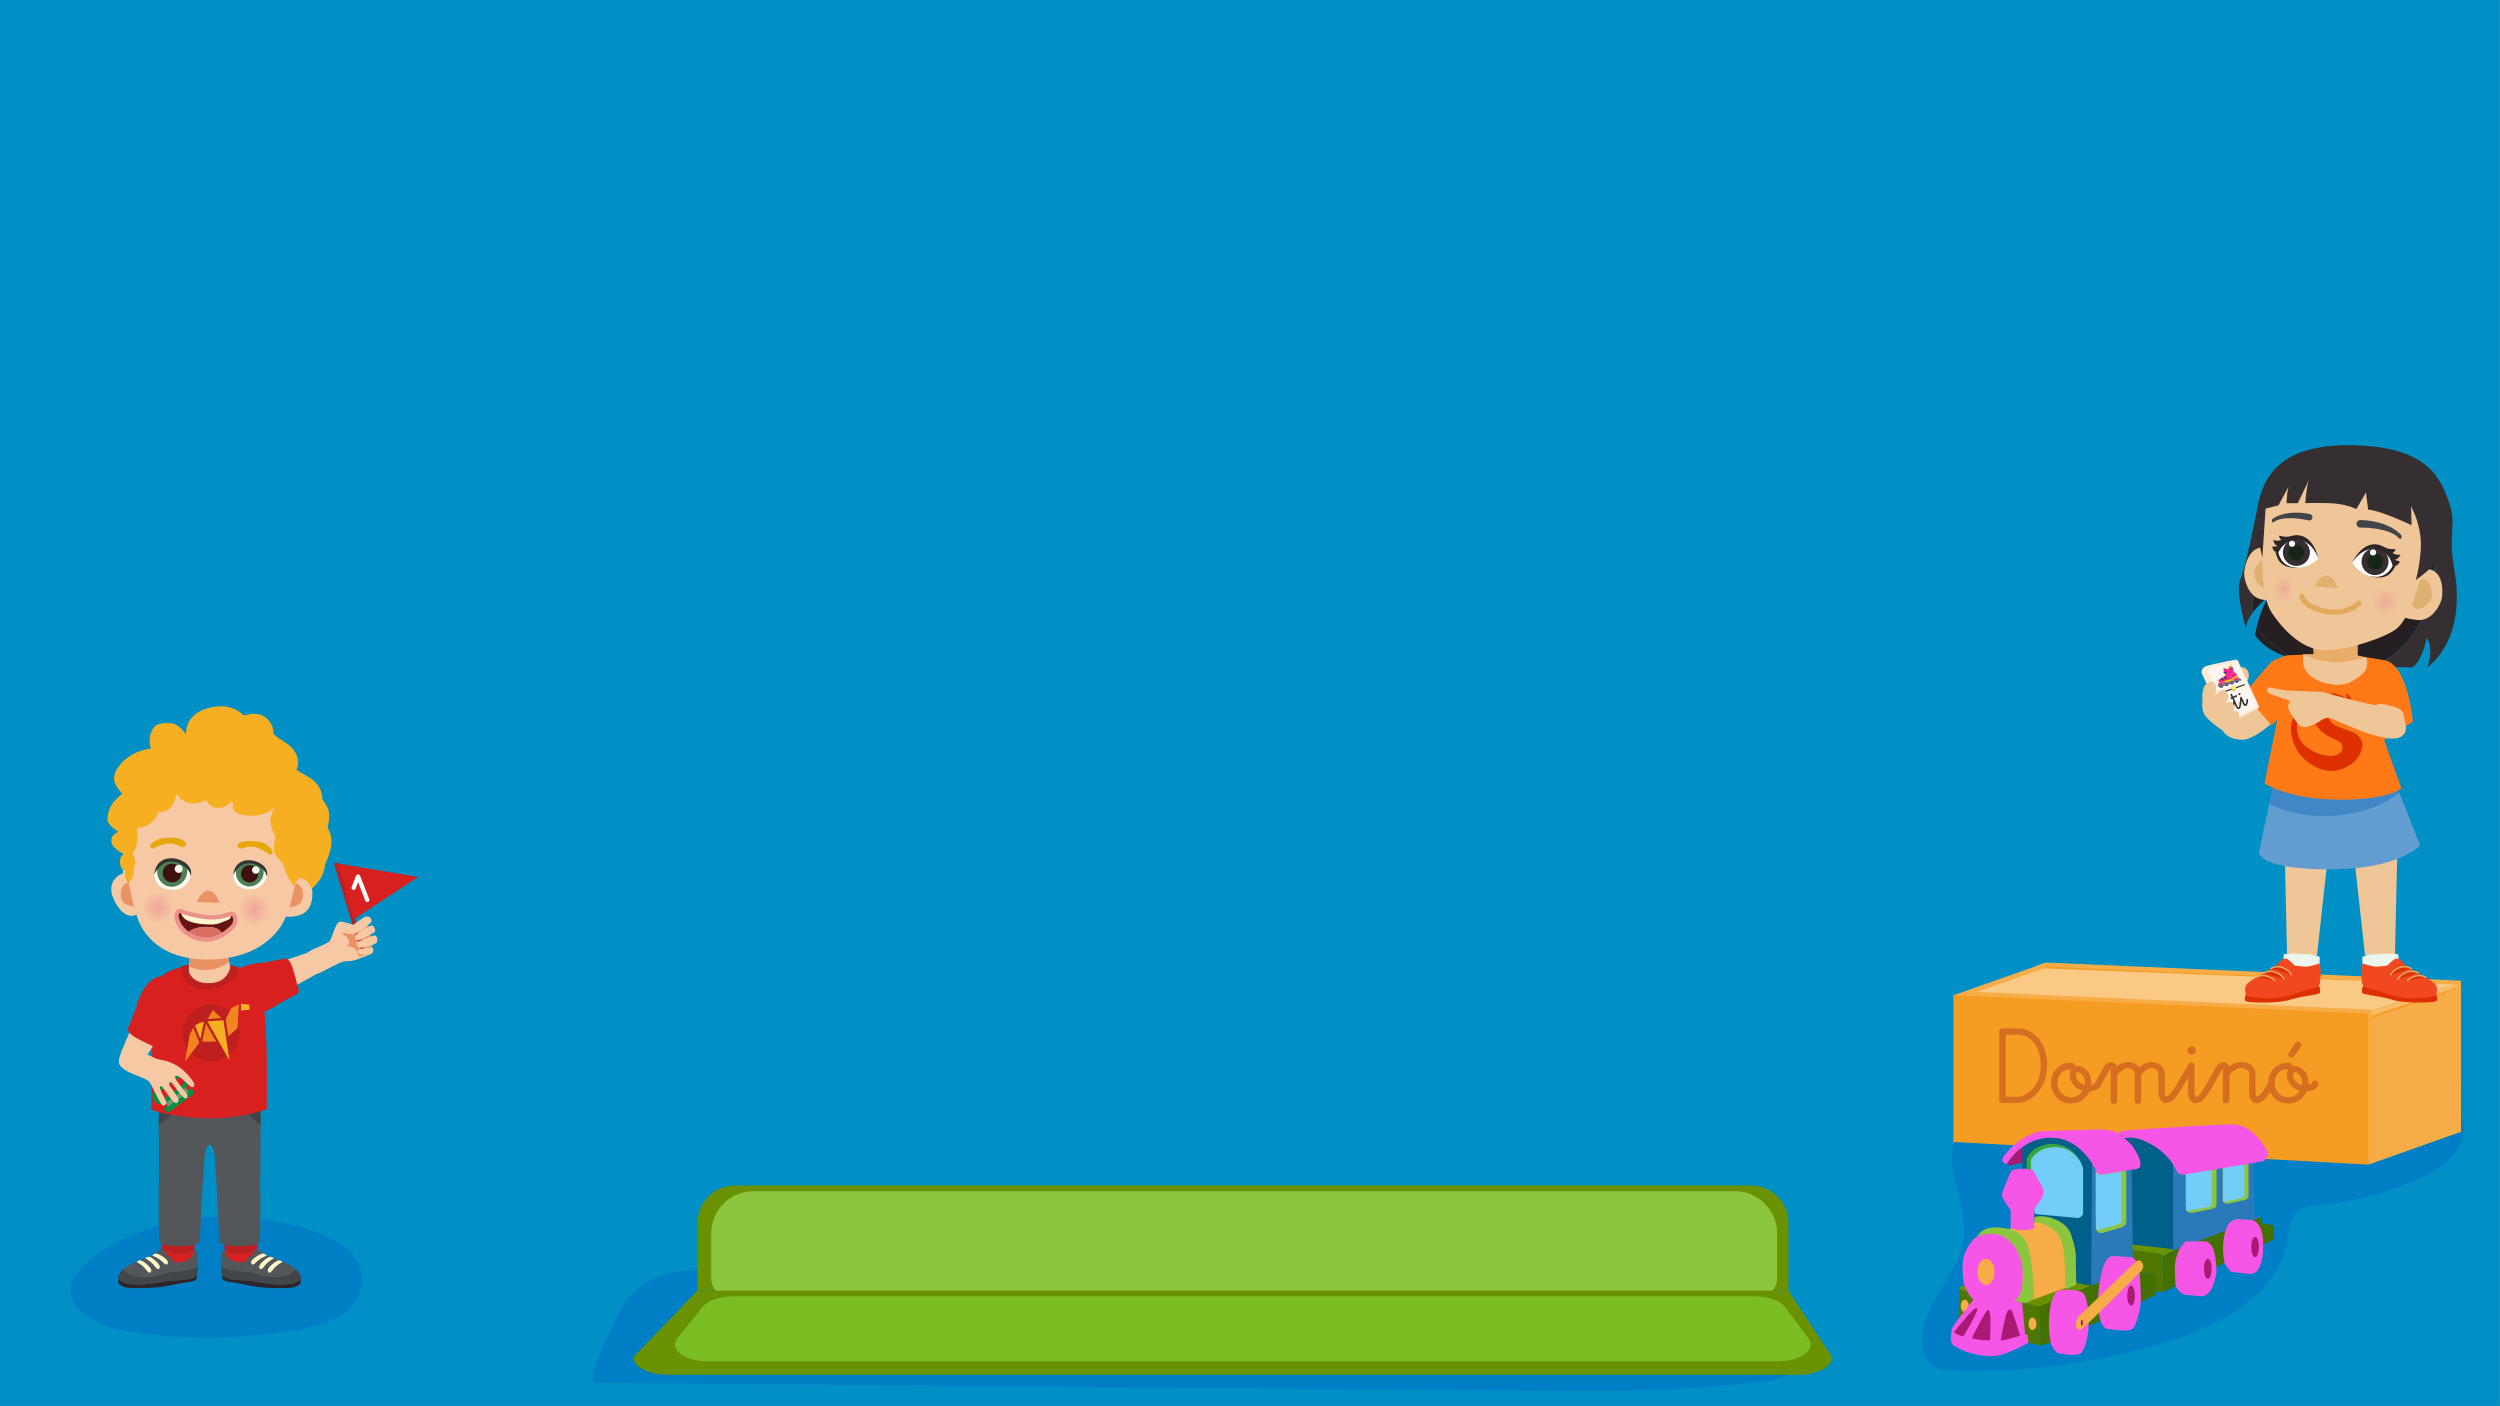 <svg id="Fondo" xmlns="http://www.w3.org/2000/svg" xmlns:xlink="http://www.w3.org/1999/xlink" viewBox="0 0 1920 1080"><rect x="0" y="0" width="1920" height="1080" fill="#808080" stroke="none"/><defs><radialGradient id="Degradado_sin_nombre_14" cx="8458.83" cy="462.27" r="14.44" gradientTransform="matrix(-1, 0, 0, 1, 10291.23, 0)" gradientUnits="userSpaceOnUse"><stop offset="0" stop-color="#eeac96"/><stop offset="0.71" stop-color="#efc698"/></radialGradient><radialGradient id="Degradado_sin_nombre_14-2" cx="-2774.2" cy="1038.92" r="14.44" gradientTransform="matrix(0.79, 0.09, -0.11, 0.99, 4059.92, -326.76)" xlink:href="#Degradado_sin_nombre_14"/><radialGradient id="Degradado_sin_nombre_18" cx="-2106.62" cy="698.74" r="12.31" gradientTransform="matrix(-1, 0, 0, 1, -1911.01, 0)" gradientUnits="userSpaceOnUse"><stop offset="0" stop-color="#ee8a94"/><stop offset="1" stop-color="#f6c8a4"/></radialGradient><radialGradient id="Degradado_sin_nombre_18-2" cx="-2032.41" cy="696.85" r="12.31" xlink:href="#Degradado_sin_nombre_18"/></defs><rect x="-0.26" y="-0.47" width="1920.06" height="1080.26" style="fill:#0090c6"/><path d="M262.5,956.2c8.47,5.72,15.22,14.8,15.8,25,.66,11.67-6.9,22.62-16.68,29s-21.5,9-33,11A402.45,402.45,0,0,1,101.48,1023c-10.41-1.52-21-3.55-30-9C18.13,981.83,101.8,945.15,129,938.82,166.17,930.14,230.72,934.72,262.5,956.2Z" style="fill:#007fc6"/><path d="M1102,977.29c80,.57,161,1.48,238.32,21.91,13,3.42,26.41,7.79,35.43,17.69s11.45,27,1.7,36.19c-6,5.6-14.63,6.93-22.74,7.89-45.58,5.42-91.56,7.39-137.46,7.39l-760-6.35c-9.74-.08,20-59.3,23.9-63.63,14.69-16.24,27.65-21.4,48.49-22.6,61.56-3.56,124.5,0,186.19.09Q908.92,976,1102,977.29Z" style="fill:#007fc6"/><path d="M1853.25,836.35c15.83,3.36,34.36,9.53,38.48,25.19,4.75,18.07-13.4,33.64-30.21,41.8a229.8,229.8,0,0,1-80.08,22.12c-5.57.49-11.51.9-16,4.28-6.94,5.28-7.42,15.26-9,23.83-7.74,40.92-51,64.16-90.76,76.52a507.53,507.53,0,0,1-164.13,22.62c-6.38-.17-13.24-.64-18.21-4.64-4.77-3.84-6.8-10.23-7.14-16.35-1.68-29.59,28.66-52.25,32-81.69,2.81-24.56-13.78-49.16-7.6-73.09,7.87-30.47,45.55-40.17,76.73-44.41C1670.93,819.81,1760.27,805.36,1853.25,836.35Z" style="fill:#007fc6"/><path d="M564.51,910.42h780.14a28.89,28.89,0,0,1,28.89,28.89v51.86a0,0,0,0,1,0,0H535.62a0,0,0,0,1,0,0V939.31A28.89,28.89,0,0,1,564.51,910.42Z" style="fill:#699100"/><path d="M578.8,914.83h753.46a32.57,32.57,0,0,1,32.57,32.57v34.54a13.64,13.64,0,0,1-13.64,13.64H559.86a13.64,13.64,0,0,1-13.64-13.64V947.4A32.57,32.57,0,0,1,578.8,914.83Z" style="fill:#8cc63f"/><path d="M1373.55,991.17H535.62l-49.3,51.17c0,7.46,11.88,13.51,26.53,13.51h867.74c14.65,0,26.53-6,26.53-13.51Z" style="fill:#699100"/><path d="M1347.14,995.58H563.35c-10.36,0-19.7,3.18-23.65,8.06l-19.35,23.9c-6.57,8.12,4.18,17.4,21.4,17.91.51,0,1,0,1.56,0h822a50.88,50.88,0,0,0,7.55-.55c14-2.11,21.15-10,16-17L1371.08,1004C1367.32,998.93,1357.79,995.58,1347.14,995.58Z" style="fill:#7abe21"/><polygon points="1889.99 869.22 1563.03 851.8 1563.18 741.99 1571.44 739.25 1889.99 753.16 1889.99 869.22" style="fill:#f7ad47"/><polygon points="1889.99 869.22 1563.57 854.74 1563.57 741.99 1887.05 756.1 1889.99 869.22" style="fill:#f59c22"/><polygon points="1569.7 852 1500.46 877.02 1500.46 764.28 1571.44 739.25 1569.7 852" style="fill:#f7ad47"/><polygon points="1889.99 869.22 1818.92 894.44 1818.92 782.78 1888.16 758.89 1889.99 869.22" style="fill:#f7ad47"/><polygon points="1570.09 743.7 1514.75 762.94 1807.68 780.03 1884.95 756.02 1570.09 743.7" style="fill:#fac986"/><polygon points="1884.95 756.02 1807.68 780.03 1819.75 780.74 1888.2 757.86 1887.05 756.1 1884.95 756.02" style="fill:#f8bb67"/><polygon points="1821.87 891.5 1503.41 874.08 1500.46 764.28 1511.82 761.54 1821.87 775.44 1821.87 891.5" style="fill:#f7ad47"/><polygon points="1818.92 894.44 1500.46 877.02 1500.46 764.28 1818.92 778.38 1818.92 894.44" style="fill:#f59c22"/><path d="M1538,847.13c-1.73,0-2.59-.81-2.59-2.43V792.23a2.34,2.34,0,0,1,.7-1.79,2.69,2.69,0,0,1,1.89-.65h11.54a19.47,19.47,0,0,1,6,.91,20.1,20.1,0,0,1,6.06,3.17,24.65,24.65,0,0,1,5.37,5.46,26.42,26.42,0,0,1,3.78,8.16,38.13,38.13,0,0,1,1.4,10.88,34.29,34.29,0,0,1-1.51,10.32,27.71,27.71,0,0,1-3.91,8.13,28.41,28.41,0,0,1-5.4,5.68,22.57,22.57,0,0,1-6,3.51,16.17,16.17,0,0,1-5.68,1.12Zm2.43-4.83h9.22a12,12,0,0,0,4.24-.87,17.24,17.24,0,0,0,4.68-2.8,23.47,23.47,0,0,0,4.33-4.64,23.15,23.15,0,0,0,3.17-6.79,30.11,30.11,0,0,0,1.24-8.83q-.11-10.7-5-17.16a15.25,15.25,0,0,0-12.77-6.48h-9.11Z" style="fill:#d66e22"/><path d="M1590.06,847.43a13.7,13.7,0,0,1-10.6-4.71,16.72,16.72,0,0,1-4.26-11.67,14.53,14.53,0,0,1,2-7.44,14.92,14.92,0,0,1,5.29-5.41,13.57,13.57,0,0,1,7.06-2,19.6,19.6,0,0,1,2,.15,2.47,2.47,0,0,1,1.66.9,2.71,2.71,0,0,1,.59,1.68,7.42,7.42,0,0,1,1.84-.22A8.71,8.71,0,0,1,1600,820a12.18,12.18,0,0,1,3.89,3.65c1.5,2,2.25,4.78,2.25,8.3a9.94,9.94,0,0,1-.07,1.44,4.7,4.7,0,0,0,3.17-2.1,2.25,2.25,0,0,1,2.14-1.3,2.18,2.18,0,0,1,1.18.3,2.2,2.2,0,0,1,1.29,2.1,2.37,2.37,0,0,1-.29,1.22,7.66,7.66,0,0,1-3.69,3.43,16.69,16.69,0,0,1-5.16,1.18q-4.54,9.21-13.72,9.22Zm.37-4.83a9.41,9.41,0,0,0,8.92-5.06,13.24,13.24,0,0,1-4.28-1.93,11.57,11.57,0,0,1-2.89-2.73,14.35,14.35,0,0,1-1.66-3,13.48,13.48,0,0,1-.83-2.68,7.88,7.88,0,0,1-.15-1.73,8.23,8.23,0,0,1,1-4,11.62,11.62,0,0,0-1.51-.15,7.34,7.34,0,0,0-3.91,1.07,9.38,9.38,0,0,0-3.63,3.73,10.52,10.52,0,0,0-1.34,5.2,11.47,11.47,0,0,0,3,8A9.43,9.43,0,0,0,1590.43,842.6Zm10.8-9.44.07-1.22q0-3.69-1.36-5.49-2-3-4.35-3c-.86,0-1.29.72-1.29,2.17l.07,1a7.9,7.9,0,0,0,2.31,4.22A9,9,0,0,0,1601.23,833.16Z" style="fill:#d66e22"/><path d="M1623.5,847.79a2.34,2.34,0,0,1-1.73-.68,2.26,2.26,0,0,1-.7-1.71V820.84c0-.1,0-.15-.08-.15s-.29.22-.59.67l-6.89,12.24a2.23,2.23,0,0,1-1.48,1.14,2.62,2.62,0,0,1-3.08-1.62,2.25,2.25,0,0,1,.28-1.84q.3-.48,3-5.41T1616,819a5.74,5.74,0,0,1,5.12-3.17,5.12,5.12,0,0,1,2.78.8,4.39,4.39,0,0,1,1.83,2.23,14.57,14.57,0,0,1,8.85-3.18,10.7,10.7,0,0,1,4.74,1.06,8.53,8.53,0,0,1,3.48,3.07,14.06,14.06,0,0,1,9.59-4.05,10.55,10.55,0,0,1,7.23,2.64,8.1,8.1,0,0,1,3,6.28v13.65c0,2.48.44,3.72,1.33,3.72.64,0,1.73-.86,3.28-2.58.3-.35.59-.73.89-1.14s.66-1,1.1-1.66.77-1.2,1-1.53l1.24-2q.91-1.53,1.14-1.86a2.25,2.25,0,0,1,1.58-1.24,2.09,2.09,0,0,1,1.74.24,2.25,2.25,0,0,1,1.27,1.57,2,2,0,0,1-.28,1.75,85.76,85.76,0,0,1-6.27,9.44,13.59,13.59,0,0,1-3.59,3.06,7.51,7.51,0,0,1-3.74,1.1,4.54,4.54,0,0,1-3.56-1.6,8.47,8.47,0,0,1-1.86-4.44,17.09,17.09,0,0,1-.19-2.8V824.71a4.06,4.06,0,0,0-1.36-3,4.76,4.76,0,0,0-3.47-1.33q-4,0-8.44,5.12V845.4a2.22,2.22,0,0,1-.78,1.68,2.59,2.59,0,0,1-1.8.71,2.33,2.33,0,0,1-2.4-2.39V824.71a4.15,4.15,0,0,0-1.38-3,4.84,4.84,0,0,0-3.52-1.35q-4.1,0-8.49,5.2V845.4a2.22,2.22,0,0,1-.73,1.71A2.56,2.56,0,0,1,1623.5,847.79Z" style="fill:#d66e22"/><path d="M1686.07,847.35a4.65,4.65,0,0,1-4.11-2.49,12.45,12.45,0,0,1-1.53-6.58V827.4l-3.57,6.2a2.39,2.39,0,0,1-3.32.92,2.2,2.2,0,0,1-1.37-2,2.36,2.36,0,0,1,.41-1.21l8.22-14.2a2.21,2.21,0,0,1,2.1-1.14,2.41,2.41,0,0,1,1.77.73,2.45,2.45,0,0,1,.74,1.77v19.92a8.19,8.19,0,0,0,.46,3.13c.31.71.73,1,1.27.74a9.93,9.93,0,0,0,2.88-2.73c.29-.35.59-.73.88-1.14s.67-1,1.11-1.66l1-1.53c.21-.34.62-1,1.23-2s1-1.64,1.15-1.86a2.21,2.21,0,0,1,2.1-1.3,2.24,2.24,0,0,1,1.21.3,2.21,2.21,0,0,1,1.3,2.1,2.27,2.27,0,0,1-.3,1.22,85.76,85.76,0,0,1-6.27,9.44,15.45,15.45,0,0,1-3.69,3.17A7.14,7.14,0,0,1,1686.07,847.35Zm-.64-38.36a3,3,0,0,1-4.46,0,3.18,3.18,0,0,1-.94-2.27,3,3,0,0,1,.9-2.2,3.31,3.31,0,0,1,4.54,0,3,3,0,0,1,.9,2.2A3.18,3.18,0,0,1,1685.43,809Z" style="fill:#d66e22"/><path d="M1709.64,847.43a2.39,2.39,0,0,1-2.44-2.44V820.84c0-.1,0-.15-.07-.15s-.3.22-.59.67l-6.9,12.24a2.3,2.3,0,0,1-3.31.92,2.38,2.38,0,0,1-1.24-1.4,2.25,2.25,0,0,1,.28-1.84q.29-.48,3-5.41t3.82-6.84a5.74,5.74,0,0,1,5.13-3.17,5.05,5.05,0,0,1,2.85.85,4.34,4.34,0,0,1,1.76,2.32,15.86,15.86,0,0,1,9.66-3.32,11.83,11.83,0,0,1,7.57,2.44,7.9,7.9,0,0,1,3.08,6.56v13.65c0,2.48.46,3.72,1.37,3.72q.92,0,3.24-2.58c.3-.35.59-.73.89-1.14s.66-1,1.1-1.66.77-1.2,1-1.53l1.24-2q.92-1.53,1.14-1.86a2.27,2.27,0,0,1,1.6-1.24,2.1,2.1,0,0,1,1.75.24,2.26,2.26,0,0,1,1.24,1.57,2,2,0,0,1-.28,1.75,85.76,85.76,0,0,1-6.27,9.44,13.67,13.67,0,0,1-3.57,3.06,7.42,7.42,0,0,1-3.73,1.1,4.6,4.6,0,0,1-3.57-1.6,8.4,8.4,0,0,1-1.88-4.44,19.1,19.1,0,0,1-.15-2.8V824.71a3.87,3.87,0,0,0-1.72-3,6.44,6.44,0,0,0-4.18-1.39q-4.83,0-9.22,5.2V845a2.32,2.32,0,0,1-.74,1.74A2.54,2.54,0,0,1,1709.64,847.43Z" style="fill:#d66e22"/><path d="M1756.87,847.43a13.7,13.7,0,0,1-10.6-4.71,16.72,16.72,0,0,1-4.26-11.67,14.53,14.53,0,0,1,2-7.44,14.92,14.92,0,0,1,5.29-5.41,13.59,13.59,0,0,1,7.06-2,19.41,19.41,0,0,1,2,.15,2.43,2.43,0,0,1,1.66.9,2.71,2.71,0,0,1,.59,1.68,7.5,7.5,0,0,1,1.85-.22,8.74,8.74,0,0,1,4.33,1.25,12.29,12.29,0,0,1,3.89,3.65c1.5,2,2.25,4.78,2.25,8.3a9.59,9.59,0,0,1-.08,1.44,4.68,4.68,0,0,0,3.17-2.1,2.26,2.26,0,0,1,2.14-1.3,2.18,2.18,0,0,1,1.18.3,2.2,2.2,0,0,1,1.29,2.1,2.27,2.27,0,0,1-.29,1.22,7.62,7.62,0,0,1-3.69,3.43,16.56,16.56,0,0,1-5.16,1.18q-4.53,9.21-13.72,9.22Zm.37-4.83a9.4,9.4,0,0,0,8.92-5.06,13.09,13.09,0,0,1-4.27-1.93,11.63,11.63,0,0,1-2.9-2.73,14.35,14.35,0,0,1-1.66-3,13.48,13.48,0,0,1-.83-2.68,8.55,8.55,0,0,1-.15-1.73,8.22,8.22,0,0,1,1-4,12,12,0,0,0-1.51-.15,7.29,7.29,0,0,0-3.91,1.07,9.34,9.34,0,0,0-3.64,3.73,10.63,10.63,0,0,0-1.34,5.2,11.52,11.52,0,0,0,3,8A9.46,9.46,0,0,0,1757.24,842.6Zm2.8-30.35a2.6,2.6,0,0,1-1.79-.72,2.26,2.26,0,0,1-.79-1.71,2.19,2.19,0,0,1,.55-1.44l4.83-7.16a2.37,2.37,0,0,1,2-1.14,2.68,2.68,0,0,1,1.79.7,2.21,2.21,0,0,1,.79,1.7,2.28,2.28,0,0,1-.55,1.44l-4.83,7.19A2.37,2.37,0,0,1,1760,812.25Zm8,20.91.08-1.22a9.06,9.06,0,0,0-1.37-5.49q-2-3-4.35-3c-.86,0-1.29.72-1.29,2.17l.07,1a8,8,0,0,0,2.31,4.22A9,9,0,0,0,1768,833.16Z" style="fill:#d66e22"/><path d="M1709.71,520.81s6.75-8.31,12.42-8.31,7.32,10,.47,13.5-10,1.46-10,1.46Z" style="fill:#efc698"/><path d="M1705.76,557.38s11.85,8.53,13.93,8.94,3.32,3.53,8.31-.62,6.53-20.27-5.61-23.49S1705.76,557.38,1705.76,557.38Z" style="fill:#efc698"/><path d="M1749.81,525.68l-10,1.44-7.36,5.47-17.23,17.9L1725,567.8s11-2.31,27.12-19.62S1749.81,525.68,1749.81,525.68Z" style="fill:#efc698"/><polygon points="1816.33 733.68 1808.15 659.48 1841.17 651.91 1839.35 732.77 1816.33 733.68" style="fill:#efc698"/><path d="M1818.39,753.55l-4.28,5a19.73,19.73,0,0,0,0,4c.25,1.26,14.36,2.52,23.18,5.3s31,2.52,33.78,1-3-10.59-3-10.59Z" style="fill:#dd2f00"/><path d="M1814.52,743.67l-.31-8.17s-.3-2.12,10.6-2.73a122.79,122.79,0,0,1,17,0l1.21,12.12S1829.05,748.82,1814.52,743.67Z" style="fill:#ecf6ed"/><path d="M1814.83,740s7.32,2.62,11,2.36,7.59-.79,7.59-.79,3.92-3.92,5.75-5,4.14-.25,6.53,3,19.8,11.75,23.94,15.67.69,9.58.69,9.58-14.4,3.69-27,1.08-13.49-4.35-20.24-5.87-8.27-2-8.92-5S1812.92,741.73,1814.83,740Z" style="fill:#f1481f"/><path d="M1851.66,743.72a10.6,10.6,0,0,0-9.07-.5c-5,2-6.56,5.29-6.56,5.29" style="fill:#dd2f00;stroke:#e2ab62;stroke-linecap:round;stroke-linejoin:round;stroke-width:1.141px"/><path d="M1857.2,747.25a10.6,10.6,0,0,0-9.07-.5c-5,2-6.55,5.29-6.55,5.29" style="fill:#dd2f00;stroke:#e2ab62;stroke-linecap:round;stroke-linejoin:round;stroke-width:1.141px"/><path d="M1863,750.53a10.62,10.62,0,0,0-9.07-.51c-5,2-4.79,3-4.79,3" style="fill:#dd2f00;stroke:#e2ab62;stroke-linecap:round;stroke-linejoin:round;stroke-width:1.141px"/><polygon points="1779.46 733.68 1787.64 659.48 1754.62 651.91 1756.44 732.77 1779.46 733.68" style="fill:#efc698"/><path d="M1777.4,753.55l4.29,5a20.52,20.52,0,0,1,0,4c-.26,1.26-14.37,2.52-23.19,5.3s-31,2.52-33.78,1,3-10.59,3-10.59Z" style="fill:#dd2f00"/><path d="M1826.36,618.46a84,84,0,0,0,16.35-9.66l-5.32-13.48L1751.19,577l-8.46,40.23C1767.79,630.1,1801.35,629.07,1826.36,618.46Z" style="fill:#4287c5"/><path d="M1826.36,618.46c-25,10.61-58.57,11.64-83.63-1.24l-7.89,37.55s0,12.88,54,12.88,69.85-18.33,69.85-18.33l-16-40.52A84,84,0,0,1,1826.36,618.46Z" style="fill:#639ccf"/><path d="M1853.73,486.16c13.69-19.38,21.67-46.76,11.41-63.86-12.55-22.81-50.18-18.25-73-9.13-2.34.78-3.6,2.77-4.35,5.3a68.64,68.64,0,0,1,15.75-1.88,68.64,68.64,0,0,0-15.75,1.88c-1.46,4.9-1,11.86-2.5,16.37,1.5-4.51,1-11.47,2.5-16.37-20.79,4.92-38.94,18.83-52.68,33.48-4.34,4.34-6,11.39-5.09,18.56a79.7,79.7,0,0,1,12.73-12.92c-4.9,7.36-7.91,17.18-9.49,23.6a28.79,28.79,0,0,0,4.13,6.11,93.85,93.85,0,0,0,24.51,18.84c11.62,2.86,39,4.55,60.64,5.47C1834.29,507.08,1845.08,498.81,1853.73,486.16Z" style="fill:#261f21"/><path d="M1885,437.78c-3-16.85-2-21.31-1.49-36.17s-12.38-30.22-12.38-30.22-6.94-10.4-53-18.83-79.27,12.88-83.46,33.07-10.18,50.16-14.14,59.58,4.46,37.65,4.46,37.65c-.18-3.94,2.11-8.34,5.1-12.35-.88-7.17.75-14.22,5.09-18.56,13.74-14.65,31.89-28.56,52.68-33.48.75-2.53,2-4.52,4.35-5.3,22.81-9.12,60.44-13.68,73,9.13,10.26,17.1,2.28,44.48-11.41,63.86-8.65,12.65-19.44,20.92-31.18,25.45,16.56.71,29.7,1,29.7,1,7.93-4,11.4-22.78,11.4-22.78,5.94,9.41.49,22.78.49,22.78C1890.89,490.79,1887.92,454.62,1885,437.78Z" style="fill:#362f31"/><path d="M1737.4,487.3a28.79,28.79,0,0,1-4.13-6.11c-1,4-1.41,6.62-1.41,6.62,4,5.45,10.41,12.39,28.24,17.84.55.17,1.16.33,1.81.49A93.85,93.85,0,0,1,1737.4,487.3Z" style="fill:#261f21"/><path d="M1800.7,502.08s24,3.78,30.39,4.93c18.38,3.31,22,47.21,22,47.21L1831,568.29l13.28,37.12s-9.1,8.77-47.52,8.77-57.63-12.47-57.63-12.47l9.78-48.87-4.38,4.38-20.9-24.6s18.2-21.91,20.9-24.26,11.79-5.06,11.79-5.06l31.34-1.35Z" style="fill:#ff7917"/><path d="M1810.27,553l-5.49-.82c-2.27-.34-4.55-.66-6.81-1.08a1.63,1.63,0,0,1-1-1c-.33-1.12-.4-2.31-.71-3.44-.1-.36-.68-.89-1-.84a16.19,16.19,0,0,0-4.42,1.18,4.08,4.08,0,0,0-1.58,6.14,11.9,11.9,0,0,0,4.1,3.92c3.12,1.57,6.51,2.6,9.78,3.88a38.79,38.79,0,0,1,5.32,2.18c5.22,3,7.06,8,5,13.6-2.16,6-6.55,10-12.17,12.68a24.14,24.14,0,0,1-21.52.25c-11.36-5.32-18.33-14.16-20.08-26.71-.93-6.62.75-12.51,6.21-17.18l-3.27-2.34c4.67-3.61,12-5.42,18-3.24-4.53,3.13-8.6,6.49-10.06,12.13l-2.92-4.63c-.4.61-.71,1-1,1.5-4.88,8.74-2.94,18.62,5,24.71a32.08,32.08,0,0,0,17.13,6.59,11.79,11.79,0,0,0,6.72-1.18c2.13-1.14,3.56-2.8,3.47-5.36-.08-2.41-1.51-4-3.56-5-2.22-1.14-4.52-2.11-6.69-3.31a27.66,27.66,0,0,1-8.8-7.18c-4.09-5.33-3.45-11.42,1.67-15.78,3.34-2.84,7.37-4.29,13.27-4.75-1-2.44-2.9-3.19-8.51-3.3,3.06-3.25,10-2.4,15.93,2.1l-.22-4.73c2.47,2.46,4.36,5,4.94,8.28a2.65,2.65,0,0,0,1.59,2.26c2.31,1,4.59,2.12,6.94,3,.89.35,1.14.69.9,1.62C1816,549.25,1811.85,553.21,1810.27,553ZM1799,541.07a3.6,3.6,0,0,0,1.7,3.83,4,4,0,0,0,4.64-.4A11.74,11.74,0,0,0,1799,541.07Z" style="fill:#dd2f00"/><path d="M1769.48,502.5h-.73V508c0,5.52,4.1,13.54,18.53,16.93s20.85-2.5,26.73-7.13,3.57-12.65,3.57-12.65l-1.82-.48C1800.42,509.72,1783.52,509.53,1769.48,502.5Z" style="fill:#efc698"/><path d="M1811,484.21l-34.77,3.5.54,14.79h-7.29c14,7,30.94,7.22,46.28,2.2l-5.08-1.35Z" style="fill:#e8ad6b"/><path d="M1860.77,437.58a9.93,9.93,0,0,1,10.55,2.68c5,5,4.75,15.29,4,19.25s-7.12,17.93-19,16.61-13.45-3.69-14-5.8S1849.16,440.44,1860.77,437.58Z" style="fill:#efc698"/><path d="M1855.24,447.91s3.43-4,6.86-2.9,6.85,7.91,5.53,13.44-8.7,10.29-12.13,9-5-5.8-5-7.65S1855.24,447.91,1855.24,447.91Z" style="fill:#dfb171"/><path d="M1742.94,422.12a9.94,9.94,0,0,0-10.89,0c-6.08,3.63-8.33,13.67-8.52,17.7s2.53,19.12,14.36,20.73,13.94-.3,15-2.22S1753.5,427.71,1742.94,422.12Z" style="fill:#efc698"/><path d="M1745.78,433.48s-2.36-4.67-5.94-4.48-8.57,6-8.64,11.69,5.93,12.09,9.58,11.65,6.27-4.41,6.72-6.2S1745.78,433.48,1745.78,433.48Z" style="fill:#dfb171"/><path d="M1747.39,371.62s-12,14.84-12,19.79,1.65,21,2.06,36.69.82,32.16,7,42,21.85,28.86,40.4,29.27S1834,488.7,1841,482.52s14-21.85,19.79-44.94,14.84-47.82-10.31-62.67S1765.12,350.59,1747.39,371.62Z" style="fill:#efc698"/><path d="M1846,462.88c-.88,8.34-7.63,14.76-15,14.55s-12.87-7.08-12.18-15.38,7.44-15.16,15.08-14.93S1846.9,454.48,1846,462.88Z" style="fill:url(#Degradado_sin_nombre_14)"/><path d="M1739.59,450.41c-.18,8.37,4.49,15.38,10.39,15.85s11-5.86,11.28-14.17c.36-8.47-4.29-15.76-10.38-16.24S1739.77,442,1739.59,450.41Z" style="fill:url(#Degradado_sin_nombre_14-2)"/><path d="M1843.37,566.1c7.71-3.86,3.08-12.47,2.56-17.17s-6.57-6.55-17.67-8.4c-1.68-.28-2.42,1.36-4.94.87-14.16-2.73-40-10.07-40-10.07s-23.83-.73-26.65-1-13-2.17-14.25-2.49-1.52,2.76-.47,4,11,4.43,14.31,5.43,2.54,1.74,1.07,4.39c-1.56,2.81,7.78,15,8.91,15.69a7.78,7.78,0,0,0,6,.71c2.81-.77,7.93-3,9.3-4.07a11.7,11.7,0,0,1,7.16-2.77C1791.14,551.13,1831.17,572.2,1843.37,566.1Z" style="fill:#efc698"/><path d="M1781.28,743.67l.3-8.17s.3-2.12-10.6-2.73a122.85,122.85,0,0,0-17,0l-1.21,12.12S1766.74,748.82,1781.28,743.67Z" style="fill:#ecf6ed"/><path d="M1781,740s-7.32,2.62-11,2.36-7.59-.79-7.59-.79-3.92-3.92-5.75-5-4.14-.25-6.53,3-19.8,11.75-23.94,15.67-.69,9.58-.69,9.58,14.4,3.69,27,1.08,13.49-4.35,20.24-5.87,8.27-2,8.92-5S1782.87,741.73,1781,740Z" style="fill:#f1481f"/><path d="M1744.13,743.72a10.6,10.6,0,0,1,9.07-.5c5,2,6.56,5.29,6.56,5.29" style="fill:#dd2f00;stroke:#e2ab62;stroke-linecap:round;stroke-linejoin:round;stroke-width:1.141px"/><path d="M1738.59,747.25a10.6,10.6,0,0,1,9.07-.5c5,2,6.55,5.29,6.55,5.29" style="fill:#dd2f00;stroke:#e2ab62;stroke-linecap:round;stroke-linejoin:round;stroke-width:1.141px"/><path d="M1732.79,750.53a10.62,10.62,0,0,1,9.07-.51c5,2,4.79,3,4.79,3" style="fill:#dd2f00;stroke:#e2ab62;stroke-linecap:round;stroke-linejoin:round;stroke-width:1.141px"/><path d="M1733.8,544.3l-22.58,11.29a2.09,2.09,0,0,1-2.91-.62L1691,517.13c-.43-.94-.31-4.36,3.54-5.64s21.93-4.83,21.93-4.83a2.2,2.2,0,0,1,2.42,1l15.83,34.38A1.75,1.75,0,0,1,1733.8,544.3Z" style="fill:#ffead6"/><path d="M1731.43,543.7l-15.8,7.07a3.38,3.38,0,0,1-4.48-1.43l-15.3-33.14c-.73-1.58.24-3.23,2.12-3.68l17.22-4.08a3.63,3.63,0,0,1,4,1.88L1732.87,540A2.8,2.8,0,0,1,1731.43,543.7Z" style="fill:#fff7ef"/><path d="M1724,526.31l-17.6,6a.58.58,0,0,1-.72-.27h0a.44.44,0,0,1,.31-.61l17.64-5.93a.52.52,0,0,1,.62.26h0A.4.4,0,0,1,1724,526.31Z" style="fill:#313131"/><path d="M1713.68,528.78a1.63,1.63,0,0,1-.15-.83,1.61,1.61,0,0,0,0,1.45,2.17,2.17,0,0,0,2.68,1.05,1.75,1.75,0,0,0,1.23-1.5,1.84,1.84,0,0,1-1.05.89A2.19,2.19,0,0,1,1713.68,528.78Z" style="fill:#d89f0f"/><path d="M1714.62,527.06a1.89,1.89,0,0,0-1.09.89,1.63,1.63,0,0,0,.15.83,2.19,2.19,0,0,0,2.68,1.06,1.84,1.84,0,0,0,1.05-.89,1.6,1.6,0,0,0-.15-.82A2.19,2.19,0,0,0,1714.62,527.06Z" style="fill:#fdda16"/><path d="M1714.69,528.59a.8.8,0,0,1,.52-1.1,1,1,0,0,1,1.26.5.8.8,0,0,1-.52,1.11A1,1,0,0,1,1714.69,528.59Z" style="fill:#fef0a0"/><path d="M1709.65,514l1.3-.32c.53-.14.28-1.21.32-1.77s.26-1,1.23-1.19l1.28-.31c.2,0,.36.17.33.53s.38,3.2.38,3.2l-3.9,1.33Z" style="fill:#fadb5b"/><path d="M1708.25,515.52l-.61-1.36a.63.63,0,0,1,.42-1,.59.59,0,0,1,.8.36c.11.24.14.38.69.24s.84-.21,1.11.4l2.22,4.92-2,.55Z" style="fill:#ec228f"/><path d="M1716.1,523.49a1.38,1.38,0,0,1,.93-1.9,1.86,1.86,0,0,1,2.18.95,1.36,1.36,0,0,1-.9,1.88A1.87,1.87,0,0,1,1716.1,523.49Z" style="fill:#4e5d6e"/><path d="M1712.23,524.67a1.4,1.4,0,0,1,1-1.94,1.9,1.9,0,0,1,2.25.95,1.4,1.4,0,0,1-1,1.93A1.91,1.91,0,0,1,1712.23,524.67Z" style="fill:#4e5d6e"/><path d="M1708.21,525.89a1.44,1.44,0,0,1,1-2,2,2,0,0,1,2.33,1,1.44,1.44,0,0,1-1,2A2,2,0,0,1,1708.21,525.89Z" style="fill:#4e5d6e"/><path d="M1704,527.17a1.49,1.49,0,0,1,1.08-2,2,2,0,0,1,2.41,1,1.49,1.49,0,0,1-1,2A2,2,0,0,1,1704,527.17Z" style="fill:#4e5d6e"/><path d="M1704.78,526.94a.86.86,0,0,1,.61-1.17,1.18,1.18,0,0,1,1.39.56.86.86,0,0,1-.61,1.16A1.17,1.17,0,0,1,1704.78,526.94Z" style="fill:#c6037f"/><path d="M1708.93,525.67a.83.83,0,0,1,.59-1.14,1.12,1.12,0,0,1,1.33.56.82.82,0,0,1-.57,1.13A1.14,1.14,0,0,1,1708.93,525.67Z" style="fill:#c6037f"/><path d="M1712.93,524.45a.81.81,0,0,1,.55-1.11,1.11,1.11,0,0,1,1.3.55.81.81,0,0,1-.55,1.11A1.1,1.1,0,0,1,1712.93,524.45Z" style="fill:#c6037f"/><path d="M1716.77,523.28a.78.78,0,0,1,.53-1.08,1.06,1.06,0,0,1,1.26.54.78.78,0,0,1-.52,1.08A1.08,1.08,0,0,1,1716.77,523.28Z" style="fill:#c6037f"/><path d="M1713.47,518.66c-.14.59.06.81-.68,1l-1.63.46c-.19.05-.55-2-2.46-2.48a1.64,1.64,0,0,1-.2,2c-.74.87-3.34,1.63-3.34,1.63a1.61,1.61,0,0,0-1.19,2.2l.45,1,12.7-3.72a1.42,1.42,0,0,0,1-2l-.44-1a6.55,6.55,0,0,0-1.19-1.15l-1.61.44A2.2,2.2,0,0,0,1713.47,518.66Z" style="fill:#ec228f"/><path d="M1714.87,513.78a9.24,9.24,0,0,1-.27-1.67c-.11-.24-.58-.13-.75-.09l-1.36.34c-.59.14-.62.49-.64.87s-.09.67-.89.87l-2.68.67c-.56.14-.69.44-.5.86l.92,2c1.91.49,2.27,2.53,2.46,2.48l1.63-.46c.74-.21.54-.43.68-1a2.2,2.2,0,0,1,1.39-1.57l1.61-.44c-.16-.14-.34-.3-.54-.51C1715,515.23,1715.14,514.39,1714.87,513.78Z" style="fill:#ff228f"/><path d="M1713.54,514.72l1.45-.37a.42.42,0,0,0,.3-.6h0a.62.62,0,0,0-.72-.33l-1.46.36a.43.43,0,0,0-.31.61h0A.64.64,0,0,0,1713.54,514.72Z" style="fill:#4e5d6e"/><path d="M1708.45,517.11l1.53-.4a.45.45,0,0,0,.33-.62h0a.66.66,0,0,0-.76-.34l-1.53.4a.44.44,0,0,0-.34.62h0A.67.67,0,0,0,1708.45,517.11Z" style="fill:#2f4155"/><path d="M1707.83,520.21l1.23,1a.66.66,0,0,0,.84,0h0a.45.45,0,0,0,0-.71l-1.22-1a.69.69,0,0,0-.85,0h0A.46.46,0,0,0,1707.83,520.21Z" style="fill:#2f4155"/><path d="M1705.87,521.08l.76,1.31a.69.69,0,0,0,.82.26h0a.47.47,0,0,0,.27-.68l-.77-1.3a.7.7,0,0,0-.82-.27h0A.46.46,0,0,0,1705.87,521.08Z" style="fill:#2f4155"/><path d="M1717.55,521.17s1-.67,1-1.11a2.6,2.6,0,0,0-.31-1.38.54.54,0,0,0-.41-.08c-.2,0-3.35,2.56-5.44,3.17l-8,2.32c-.45.13-.39.2-.35.28l.5,1.12,4.68-1.19,6.72-2.11C1716.08,522.17,1717.55,521.17,1717.55,521.17Z" style="fill:#ffca05"/><path d="M1721.19,521.62l-.68-.35a.67.67,0,0,0-.48,0l-16.19,4.85a.54.54,0,0,0-.39.73l.16.35a.73.73,0,0,0,.88.35l15.55-4.77a.7.7,0,0,1,.49,0h0a.58.58,0,0,0,.78-.18l.14-.25A.54.54,0,0,0,1721.19,521.62Z" style="fill:#647180"/><path d="M1718.9,520.24l-3.35,1a.3.3,0,0,0-.23.4.89.89,0,0,1-.68.93l-5,1.48a1.3,1.3,0,0,1-1.33-.36c-.07-.08-.19-.28-.69-.14l-3.57,1.05a.76.76,0,0,0-.56,1l.2.44s0,0,0,0l16.42-4.91a.05.05,0,0,0,0,0l-.19-.41A1,1,0,0,0,1718.9,520.24Z" style="fill:#ff228f"/><path d="M1719.58,544.52a1.2,1.2,0,0,1-1.22-.11,3.1,3.1,0,0,1-1-1.33l-1.2-2.61c-.06.78-.12,1.42-.18,1.93a.56.56,0,0,1-.67.56.62.62,0,0,1-.44-.19.57.57,0,0,1-.13-.45c.14-1.58.25-3,.33-4.22l-.68-1.48-.44.2a.56.56,0,0,1-.47,0,.63.63,0,0,1-.36-.34.64.64,0,0,1,0-.49.58.58,0,0,1,.32-.35l.44-.2-.81-1.74a.66.66,0,0,1,0-.49.61.61,0,0,1,.33-.34.6.6,0,0,1,.47,0,.71.71,0,0,1,.37.32L1715,535l2.26-1.06a.58.58,0,0,1,.48,0,.64.64,0,0,1,.35.34.62.62,0,0,1,0,.48.58.58,0,0,1-.32.35l-2.27,1,3,6.47c.26.58.5.82.71.72s.3-.38.48-.94c0-.12.06-.23.08-.36s0-.3.08-.5.05-.36.06-.46,0-.3.07-.6.06-.49.07-.56a.56.56,0,0,1,.23-.45.5.5,0,0,1,.43-.13.55.55,0,0,1,.46.23.52.52,0,0,1,.12.43,21.13,21.13,0,0,1-.44,2.85,3.12,3.12,0,0,1-.51,1.07A1.84,1.84,0,0,1,1719.58,544.52Z" style="fill:#313131"/><path d="M1720.64,533.33a.78.78,0,0,1-1,.48.84.84,0,0,1-.46-.43.74.74,0,0,1,0-.6.79.79,0,0,1,.43-.45.79.79,0,0,1,1.06.38A.83.83,0,0,1,1720.64,533.33Zm4.23,8.82a1.19,1.19,0,0,1-1.21-.14,3.16,3.16,0,0,1-1.06-1.36l-1.16-2.52-.17,1.82a.6.6,0,0,1-.67.56.58.58,0,0,1-.53-.32.59.59,0,0,1,0-.33l.39-4.16a.55.55,0,0,1,.36-.49.63.63,0,0,1,.85.32l2.12,4.6a2.27,2.27,0,0,0,.44.68c.15.13.27.14.38,0a2.76,2.76,0,0,0,.37-.94,3.21,3.21,0,0,0,.08-.36c0-.13,0-.3.08-.5s.05-.36.07-.46,0-.3.07-.6,0-.49.06-.56a.57.57,0,0,1,.35-.52.61.61,0,0,1,.31-.06.58.58,0,0,1,.53.35.61.61,0,0,1,.06.31,21.14,21.14,0,0,1-.45,2.86,4.13,4.13,0,0,1-.51,1.12A2,2,0,0,1,1724.87,542.15Z" style="fill:#313131"/><path d="M1725,567.8s-12.15,2.35-18.19-6.88-15.28-22.73-15.28-22.73-1.42-11.37,4.27-13.85,6,1.79,6.22,5.4a9.28,9.28,0,0,1-2.28,6.32l7.23,18.31Z" style="fill:#efc698"/><path d="M1697.87,538.68s4.76-6.65,7.48-8.31,8.55,2.3,4.9,8.63a32.12,32.12,0,0,1-7.6,9.24Z" style="fill:#efc698"/><path d="M1700.77,543.25s8.78-3.78,11.82-4.1,6.27,6.18-1,11.58-4.77,10.19-4.77,10.19-9.57-6.24-13.1-11-2.18-11.71-2.18-11.71Z" style="fill:#efc698"/><path d="M1706.59,548.24s10.64-3.29,12.24-1.65,1.25,7.49-5.19,10.19-9.33-4.38-9.33-4.38Z" style="fill:#efc698"/><path d="M1817.07,378.21,1809.65,391s-7.42-4.12-20.62-4.53-18.55,0-18.55,0,.82-14.43,3.3-19l-9.07,19h-8.66s.41-11.13,2.06-13.61l-8.24,15.26-9.9,2.47-2.47,37.52s-7-26-2.89-42.47,13.61-44.52,71.33-43.7,67.61,24.74,73.79,40.82,3.71,25.56-2.06,39.58c-4.42,10.74-22.26,23.08-22.26,23.08s4.53-16.9,3.71-30.92a65.25,65.25,0,0,0-7.42-25.56l.41,14.43s-24.32-11.54-33.39-11.95Z" style="fill:#362f31"/><path d="M1777.75,450.31c2.68-5.41,6-8.64,9.48-8.35s6.22,4,8,9.79Z" style="fill:#dfb16c"/><path d="M1767.74,457.89s1.18,8.67,19.59,11.82c10.69,1.83,19.78-1.71,24.25-6.59" style="fill:none;stroke:#e2ab5c;stroke-linecap:round;stroke-linejoin:round;stroke-width:4.041px"/><path d="M1829.53,420.23a10.81,10.81,0,0,0,6.69,1.95l3.5-.39a3.13,3.13,0,0,1-2.5,2.69s3.41,2.45,6.31,1.35c0,0-1.48,4-4.48,3.94a22.91,22.91,0,0,0,4.14,1.51s-1.89,3.55-3.41,3a17.54,17.54,0,0,1-3,4.9c-2.39,3-6.54,5.6-15.43,3.7-3.51-.75,8.16-22.68,8.16-22.68" style="fill:#2d2628"/><path d="M1822.87,442.93c-10.95-1.18-16.35-10.81-16.35-10.81s4.51-9,11.55-10.68,10.8,1.19,14.71,4.28c3.37,2.67,4.76,8.7,4.76,8.7S1833.82,444.11,1822.87,442.93Z" style="fill:#fff"/><path d="M1826.43,441.39a10.35,10.35,0,1,1,7.66-12.48,10.36,10.36,0,0,1-7.66,12.48" style="fill:#362f31"/><path d="M1829.66,429.17a6,6,0,1,0-3.38,7.85,6,6,0,0,0,3.38-7.85" style="fill:#162516"/><path d="M1837.34,432.17s-3-8.68-11-10.36c-12.33-2.61-19.86,10.31-19.86,10.31s7.4-17,20.55-13.68c4,1,5.21,3.69,12.65,3.35C1839.72,421.79,1835.27,425.35,1837.34,432.17Z" style="fill:#2d2628"/><circle cx="1822.51" cy="424.26" r="2.36" style="fill:#fff"/><path d="M1760.82,412.21a10.82,10.82,0,0,1-7,.38l-3.32-1.18a3.14,3.14,0,0,0,1.82,3.19s-3.87,1.61-6.45-.12c0,0,.54,4.22,3.47,4.86a22.75,22.75,0,0,1-4.37.53s1,3.88,2.63,3.72a17.59,17.59,0,0,0,1.79,5.45c1.63,3.49,5.1,6.94,14.18,7.1,3.59.07-2.8-23.93-2.8-23.93" style="fill:#2d2628"/><path d="M1762.16,435.83c10.93,1.34,18.37-6.82,18.37-6.82s-2.35-9.76-8.82-13-10.79-1.3-15.29.82c-3.89,1.84-6.62,7.39-6.62,7.39S1751.22,434.49,1762.16,435.83Z" style="fill:#fff"/><path d="M1759,433.52a10.35,10.35,0,1,0-4.62-13.9,10.36,10.36,0,0,0,4.62,13.9" style="fill:#362f31"/><path d="M1758.67,420.88a6,6,0,1,1,1.51,8.42,6,6,0,0,1-1.51-8.42" style="fill:#162516"/><path d="M1750.51,422.06s4.92-7.77,13-7.6c12.6.26,17,14.55,17,14.55s-3.33-18.25-16.9-18c-4.15.08-5.91,2.41-13.08.39C1750.55,411.41,1754.08,415.89,1750.51,422.06Z" style="fill:#2d2628"/><circle cx="1760.28" cy="417.63" r="2.36" style="fill:#fff"/><path d="M1809.84,402.54a2.86,2.86,0,0,0,2.81,2.63c13.93.07,25.21,3.14,29.4,7.93.48.55,1.51,1.15,1.68.85.57-1,1-2.06.45-2.82-3.32-4.39-14.29-11.37-31.41-11.7a2.89,2.89,0,0,0-2.93,3.11Z" style="fill:#424548"/><path d="M1775.87,398a2.46,2.46,0,0,1-2.87,1.67c-11.77-2.61-21.86-2.18-26.31,1.05-.52.38-1.5.69-1.59.4-.29-.95-.47-1.94.16-2.47,3.65-3.06,14.24-6.84,28.73-3.84a2.5,2.5,0,0,1,1.88,3.19Z" style="fill:#424548"/><path d="M285.14,732.53s-11.28,5-13.11,4.75-7.9-10.53-7.9-10.53l3.83-9.66,9.42-1.2Z" style="fill:#f6c8a4"/><path d="M262.82,716.7s-4.21,8.44,3.11,11,8.24,7.09,10.34,6.81a33.72,33.72,0,0,0,7.57-2.3c.48-.43,2.92-5.52,1.67-9.81s-1.26-11.52-5.51-13.1-10.13,3.26-11.61,3.19S262.82,716.7,262.82,716.7Z" style="fill:#ea9261"/><path d="M197.93,958.16l.13,2.69s-2.68,12-9.92,12.9c-4.38.54-12.46-2.69-14.1-6.55a25.56,25.56,0,0,1-1.45-7C180.55,964.67,191.1,963.92,197.93,958.16Z" style="fill:#d8201f"/><path d="M197.27,944.37l.66,13.79c-6.83,5.76-17.38,6.51-25.34,2.05-.38-3.7-.51-8.12-.73-12.66C171.09,932,196.67,935.83,197.27,944.37Z" style="fill:#bd201f"/><path d="M199.73,905.58c.5,9.91,0,47.92,0,47.92s-.08,3.89-17,3.54c-11.26-.23-14.24-2.89-14.24-2.89s-1.34-29.68-2.47-49.76c-.21-8,9.13-12.8,17.17-12.7C189.78,891.78,199.22,895.66,199.73,905.58Z" style="fill:#53575a"/><path d="M159.45,878.55c-3.53-.72-5-16.33-3.4-30.5a194.4,194.4,0,0,0,23.1-1.84A99.84,99.84,0,0,0,199.26,841s1.17,14.64.9,27.63c-.12,5.7-.1,16.49-.18,33.83-.13,6.27-.87,12.88-16.42,14.59-8.86,1-17.2-3.22-17.73-15.12-.55-9.81-.86-13.29-1.13-15.42C164.21,882.52,163,879.26,159.45,878.55Z" style="fill:#53575a"/><path d="M186.6,844.79a94.65,94.65,0,0,0,12.66-3.8s.88,11.09.93,22.53C193,859.91,187.83,854.17,186.6,844.79Z" style="fill:#424548"/><path d="M162.66,878.55c3.53-.72,5-16.33,3.4-30.5a194.4,194.4,0,0,1-23.1-1.84A99.84,99.84,0,0,1,122.85,841s-1.17,14.64-.9,27.63c.12,5.7.1,16.49.18,33.83.13,6.27.87,12.88,16.42,14.59,8.86,1,17.2-3.22,17.73-15.12.55-9.81.86-13.29,1.13-15.42C157.9,882.52,159.13,879.26,162.66,878.55Z" style="fill:#53575a"/><path d="M135.51,844.79a94.65,94.65,0,0,1-12.66-3.8s-.88,11.09-.93,22.53C129.07,859.91,134.28,854.17,135.51,844.79Z" style="fill:#424548"/><path d="M170.65,975.18s.1,3.9.2,6.5,6.4,2.89,10.09,3.49,13.5,2.9,19.4,3.5,20.69,1,24.59.1,5.89-2.4,6.09-4.1-.7-5.39-1.4-5.59S170.65,975.18,170.65,975.18Z" style="fill:#2d2628"/><path d="M202.24,962.48s-2-2.39-3.6-2.39-4.1.1-4.6,2.39l-.5,2.3s-1-1-2.8.8-.5,4.4-7.8,3.8a11.49,11.49,0,0,1-9.79-7.4c-.2-.5.08-1.34-.56-1.77s-2.44.57-2.74,3.77-.2,11,.4,13.1,1.8,4.2,5.8,5.1,11,1.19,14.59,1.39,15.39,3,24.29,2.9,11.39-.7,14.89-3.3-1.4-10.09-14.09-14.69S202.24,962.48,202.24,962.48Z" style="fill:#53575a"/><path d="M199,979.15c8.09,2.49,23.4,3.42,28-4.47,4,3.48,5,6.9,2.88,8.49-3.5,2.6-6,3.2-14.89,3.3s-20.69-2.7-24.29-2.9-10.59-.5-14.59-1.39-5.2-3-5.8-5.1a23.12,23.12,0,0,1-.47-4.26A15.88,15.88,0,0,0,172,973.9C181,977.65,190,975.4,199,979.15Z" style="fill:#42464a"/><path d="M204.93,964.35a21.74,21.74,0,0,0-8.34,5.2c-3.72,3.82-3.72-.29-3.72-.29s.19-1.87,4.6-4.61S203.16,962.49,204.93,964.35Z" style="fill:#fff8cb"/><path d="M210.36,966.48a21.64,21.64,0,0,0-7.58,6.25c-3.19,4.28-3.73.19-3.73.19s-.05-1.87,4-5.17S208.37,964.87,210.36,966.48Z" style="fill:#fff8cb"/><path d="M216.93,969.23a21.55,21.55,0,0,0-7.58,6.24c-3.19,4.28-3.73.2-3.73.2s-.05-1.87,4-5.17S214.94,967.61,216.93,969.23Z" style="fill:#fff8cb"/><path d="M123.92,958.16l-.13,2.69s2.68,12,9.92,12.9c4.38.54,12.46-2.69,14.1-6.55a25.19,25.19,0,0,0,1.45-7C141.3,964.67,130.75,963.92,123.92,958.16Z" style="fill:#d8201f"/><path d="M124.58,944.37l-.66,13.79c6.83,5.76,17.38,6.51,25.34,2.05.38-3.7.51-8.12.73-12.66C150.76,932,125.18,935.83,124.58,944.37Z" style="fill:#bd201f"/><path d="M122.13,905.58c-.51,9.91,0,47.92,0,47.92s.08,3.89,17,3.54c11.25-.23,14.23-2.89,14.23-2.89s1.34-29.68,2.47-49.76c.21-8-9.13-12.8-17.17-12.7C132.07,891.78,122.63,895.66,122.13,905.58Z" style="fill:#53575a"/><path d="M151.2,975.18s-.1,3.9-.2,6.5-6.39,2.89-10.09,3.49-13.5,2.9-19.39,3.5-20.7,1-24.59.1-5.9-2.4-6.1-4.1.7-5.39,1.4-5.59S151.2,975.18,151.2,975.18Z" style="fill:#2d2628"/><path d="M119.62,962.48s2-2.39,3.59-2.39,4.1.1,4.6,2.39l.5,2.3s1-1,2.8.8.5,4.4,7.8,3.8a11.49,11.49,0,0,0,9.79-7.4c.2-.5-.07-1.34.56-1.77s2.44.57,2.74,3.77.2,11-.4,13.1-1.8,4.2-5.8,5.1-11,1.19-14.59,1.39-15.39,3-24.29,2.9-11.39-.7-14.89-3.3,1.4-10.09,14.09-14.69S119.62,962.48,119.62,962.48Z" style="fill:#53575a"/><path d="M122.87,979.15c-8.09,2.49-23.4,3.42-28-4.47-4,3.48-5,6.9-2.88,8.49,3.5,2.6,6,3.2,14.89,3.3s20.69-2.7,24.29-2.9,10.6-.5,14.59-1.39,5.2-3,5.8-5.1a23.12,23.12,0,0,0,.47-4.26,15.34,15.34,0,0,1-2.19,1.08C140.88,977.65,131.88,975.4,122.87,979.15Z" style="fill:#42464a"/><path d="M116.93,964.35a21.74,21.74,0,0,1,8.33,5.2c3.73,3.82,3.73-.29,3.73-.29s-.2-1.87-4.61-4.61S118.69,962.49,116.93,964.35Z" style="fill:#fff8cb"/><path d="M111.49,966.48a21.64,21.64,0,0,1,7.58,6.25c3.19,4.28,3.73.19,3.73.19s0-1.87-4-5.17S113.48,964.87,111.49,966.48Z" style="fill:#fff8cb"/><path d="M104.92,969.23a21.55,21.55,0,0,1,7.58,6.24c3.19,4.28,3.73.2,3.73.2s0-1.87-4-5.17S106.91,967.61,104.92,969.23Z" style="fill:#fff8cb"/><path d="M242.88,728a80.78,80.78,0,0,0,10.24-4.92c5.21-.61,11.07,2.49,11.79,7.84a22.38,22.38,0,0,1-.29,7.33c-3.45.54-14.65,6.85-17.37,8.16-4.54,2.18-10.26,3.09-14.14-5.13C230.48,735.71,234.47,731.61,242.88,728Z" style="fill:#f6c8a4"/><path d="M206.52,741.23l12.22-3.57s7.9-2.88,13.23-4.53,6-2.38,6-2.38,7.29-.09,8.86,4.59,3.54,8.76-1.47,11.49-15.3,8.51-19,10.44-14.68,9.84-18.76,9.28-8.06-3.66-9.69-14.13C196.79,745.25,206.52,741.23,206.52,741.23Z" style="fill:#f6c8a4"/><path d="M174.6,754.46c3.4-14.6,28-15.16,28-15.16l15.67-3a3.55,3.55,0,0,1,3.24,1,16.12,16.12,0,0,1,3.25,6.15c1.82,5.41,2.9,11.06,4.51,15.78a3.71,3.71,0,0,1-2.07,4.62l-13.54,7.34s.19.26-13.44,7.62S172,765.83,174.6,754.46Z" style="fill:#d8201f"/><path d="M204.31,795.49s-1.85-32.77-3.3-39.31-8.63-15.09-37.22-15.26-47.15,4.4-48.14,29.6c-.42,10.58,3.5,31.07,3.5,31.07Z" style="fill:#d8201f"/><path d="M157.15,743.23l24,3.9S196,758.28,200.4,769.7c2.55,6.63,2.91,14.78,3.91,25.79s.56,56.36.56,56.36a136.26,136.26,0,0,1-43.7,7c-26.3,0-44.88-6.52-44.88-6.52l.39-81.06S126.42,745,157.15,743.23Z" style="fill:#d8201f"/><path d="M145.5,741.05s-4.79-.19-6.59,1.83c0,0-.4,19.27,21.66,16.8s22.8-16.06,22.8-16.06a25.68,25.68,0,0,0-12.06-3.23C164.73,740.46,145.5,741.05,145.5,741.05Z" style="fill:#bd201f"/><path d="M145.18,728.82l-.1,17.25s1.85,9.51,16.09,9,15.67-12.38,15.67-12.38l-3.47-17.12Z" style="fill:#f6c8a4"/><path d="M173.37,725.59l2.63,13a28.61,28.61,0,0,1-4.32,2.91,29.12,29.12,0,0,1-26.58.62l.08-13.26Z" style="fill:#ea9261"/><path d="M228.85,672s11.23,3.95,11.13,13.8S236.59,705,219.47,704c0,0-10.25,32.15-58.89,32.92s-55.78-34.55-55.78-34.55-8.25,5.52-16.41-9.55,2.73-20.92,6.14-22.24c0,0-1.75-35.1,9.74-46.84s84.13-38.6,104.05-18.85S237.79,650.73,228.85,672Z" style="fill:#f6c8a4"/><path d="M98.65,677.56l4.13,18.69s-5.08-.78-7.44-2.62S89.5,681.21,98.65,677.56Z" style="fill:#ea9261"/><path d="M227.09,678.26l-4.71,18.55s5.1-.62,7.52-2.38S236.12,682.19,227.09,678.26Z" style="fill:#ea9261"/><path d="M184,697.93c-.06,7.15,5,13.24,11.32,13.78S207,707,207.17,699.88s-4.82-13.56-11.31-14.12S184.1,690.72,184,697.93Z" style="opacity:0.58;fill:url(#Degradado_sin_nombre_18)"/><path d="M132.41,693.2c1.83,6.91-1.58,14.07-7.55,16.16s-12.4-1.71-14.38-8.53,1.31-14.33,7.46-16.48S130.56,686.23,132.41,693.2Z" style="opacity:0.58;fill:url(#Degradado_sin_nombre_18-2)"/><path d="M140.12,700.16a7.64,7.64,0,0,0,1.28.53,10.37,10.37,0,0,0,2.83,5.22c3.6,3.55,11.78,3.4,17,4s9.53-1.46,11-2.82c.89-.81,1.46-2.54,1.81-4.22,1.17-.35,2.18-.69,3-1,3.45-1,4.68,5,2.64,8.39-1.05,1.72-4.22,4.85-8.45,7.4-1.51-2.21-3.49-4.29-5.87-4.95-5-1.39-16.33-1.66-21.68,4a20.75,20.75,0,0,1-7.8-10.84C134.24,699.51,138.11,699,140.12,700.16Z" style="fill:#661512"/><path d="M165.39,712.73c2.38.66,4.36,2.74,5.87,4.95-4,2.4-8.95,4.28-14,3.91a25.61,25.61,0,0,1-13.55-4.87C149.06,711.07,160.36,711.34,165.39,712.73Z" style="fill:#d86f62"/><path d="M161.18,709.88c-7,.14-16.27-1.24-19.87-4.79a10.12,10.12,0,0,1-2.64-5.29c3.78,1.3,16.1,4.22,19.79,4.54,7.22.63,16-1.53,19.43-2.56-.35,1.68-.72,3.69-1.81,4.22C172.91,707.56,166.39,709.78,161.18,709.88Z" style="fill:#fff6cc"/><path d="M158.46,704.34c-4.25-.37-16.33-3-18.34-4.18s-5.88-.65-4.21,5.72,8.83,14.79,21.35,15.71c10.39.76,20.41-8,22.45-11.32s.81-9.43-2.64-8.38S168.13,705.18,158.46,704.34Z" style="fill:none;stroke:#ec918b;stroke-linecap:round;stroke-linejoin:round;stroke-width:3.322px"/><path d="M151.23,692.73c2.38-5.46,5.54-8.8,8.93-8.68s6.33,3.66,8.4,9.25Z" style="fill:#ea9261"/><path d="M122.33,664.77c8.43-5.08,21.6-7.62,24.16,8.05,0,0-2.48,11.61-15.39,10.54-4.88-.4-8.92-2.37-10.77-5.7C117.75,673,117.77,667.52,122.33,664.77Z" style="fill:#fffcf2"/><path d="M143.59,671.12a11.24,11.24,0,0,0-.64-6.77.27.27,0,0,0-.13-.15c-8.56-5.65-15.48-3.61-20.41-1.43a.44.44,0,0,0-.17.16,14.59,14.59,0,0,0-1.52,6.5c0,6.74,5.61,12.25,12.31,11.54l.91-.12A12.36,12.36,0,0,0,143.59,671.12Z" style="fill:#4c8056"/><path d="M134.85,677.14a7.18,7.18,0,1,1,4.49-7A7.18,7.18,0,0,1,134.85,677.14Z" style="fill:#3f1010"/><path d="M134.88,669.25a3.07,3.07,0,1,1,3.48.91A3.07,3.07,0,0,1,134.88,669.25Z" style="fill:#fffcf2"/><path d="M146.49,672.82c-.71-8.08-19.09-19.66-27.92-1.34C120.28,650.73,150.32,659.52,146.49,672.82Z" style="fill:#333"/><path d="M182.67,665.82c7.77-4.68,19.9-7,22.26,7.43,0,0-2.28,10.69-14.18,9.71-4.5-.37-8.22-2.19-9.92-5.26C178.44,673.41,178.46,668.36,182.67,665.82Z" style="fill:#fffcf2"/><path d="M202.26,671.68a10.31,10.31,0,0,0-.59-6.24.24.24,0,0,0-.12-.14c-7.89-5.21-14.26-3.33-18.81-1.32a.28.28,0,0,0-.15.15,13.06,13.06,0,0,0-1.4,6,10.48,10.48,0,0,0,11.34,10.64c.28,0,.55-.07.83-.12A11.37,11.37,0,0,0,202.26,671.68Z" style="fill:#4c8056"/><path d="M194.2,677.22a6.62,6.62,0,1,1,4.14-6.42A6.62,6.62,0,0,1,194.2,677.22Z" style="fill:#3f1010"/><path d="M194.23,670a2.83,2.83,0,1,1,3.21.83A2.84,2.84,0,0,1,194.23,670Z" style="fill:#fffcf2"/><path d="M204.93,673.25c-.65-7.46-17.59-18.12-25.73-1.24C180.78,652.88,208.46,661,204.93,673.25Z" style="fill:#333"/><path d="M187,651.39c-3,.83-4.6-.77-4.57-2.35s3.35-3.8,14-2.9c6.34.53,8.65,2.51,12,6.14,2.14,2.29,0,5-1.77,3.82s-5.46-4-10.36-5.44A14.52,14.52,0,0,0,187,651.39Z" style="fill:#e5a70a"/><path d="M138,650c2.89,1.29,4.67,0,4.89-1.62s-2.71-5.56-13.43-5c-6.28.32-8.93,1.15-12.84,4.21-2.46,1.93-.71,4.91,1.16,4s6-3.15,11.09-3.78A14.51,14.51,0,0,1,138,650Z" style="fill:#e5a70a"/><path d="M264,728.57a6.31,6.31,0,0,1,6.55-1.11c2.69,1.17,3.94,2.85,5.36,7.93a12.33,12.33,0,0,1-6.63,2.69c-3.67.16-4.7.16-4.7.16S259.47,731.59,264,728.57Z" style="fill:#f6c8a4"/><path d="M211.75,619.12c-5.7,9.31-5,14.42,0,23.93-2.52,9.27-2,13.33,5.35,19.84,2.12,6.41,4.26,12.56,8.88,17.58,1.49-2.16,2.59-7.05,6.14-5.91s6,4.77,6.94,8.29c6-5.41,9.77-10.88,10.63-19.08,4.12-9,7.54-19.11,1.84-28.2,2.26-9.42,2.07-13.92-4.05-21.82.46-6.65-4.4-13.22-9.15-16.19S232,594,227.61,591.23c4-8.43-1.82-16.15-6.53-19.6s-9.52-5.77-11-8.3c0-6.38-4.5-12.83-10.16-14.37s-7.8-.3-12.73.56c-7.3-7.25-16.42-8.34-26.59-5.87s-17.82,8.89-17.72,20.28c-6-7.66-9.93-10.23-20.44-7.92-6.73,1.47-9,12.62-6.51,18.86C106.23,576,96.39,581,90.71,589.3s-3,13.2,3.19,20.3c-6.82,5.57-10.91,10.26-11.38,19.72-.16,3.17,5.27,7.93,8.3,9.12-3.08,2.71-5.86,3.18-5.21,8.47.42,3.33,6.32,7.79,9.77,9.05-2.7,1.22-3.35,3.54-3.2,6.44s1.07,5.61,4.16,6.38c-1,3.9-.3,6.68,2.42,9.66,2.52-3.22,4.46-6.19,3.64-10.4,1.64-4.55,2.33-8.34-.85-12.37a20.35,20.35,0,0,0,4.08-11.41c0-3.57-.51-5.17.13-8.43,4.1.35,8.59-2.57,11.16-5s4.06-3.79,4.23-7c10.57-.37,11.94-5.14,14.65-14.41,1.95,4.87,7.86,7.56,12.38,7.54s6.35-.79,9.92-2.57c2.18,3.38,4.55,5.87,8.92,6.07s8.13-2.06,11.21-5c2.28,5.82-1.94,6.9,6.14,9.75S205.86,626.35,211.75,619.12Z" style="fill:#f6af20"/><rect x="124.08" y="842.81" width="26.85" height="4.9" rx="2.45" transform="translate(-473.78 245.51) rotate(-36.31)" style="fill:#009146"/><rect x="125.49" y="838.47" width="19.4" height="6.27" transform="translate(-472.07 243.43) rotate(-36.31)" style="fill:#709574"/><path d="M142.17,836l-14.63,10.75a6.51,6.51,0,0,1-9.1-1.4h0a6.51,6.51,0,0,1,1.39-9.1l14.63-10.75a6.52,6.52,0,0,1,9.11,1.39h0A6.52,6.52,0,0,1,142.17,836Zm-1.68-6.85h0a3.21,3.21,0,0,0-4.49-.68l-13.8,10.14a3.2,3.2,0,0,0-.69,4.48h0a3.21,3.21,0,0,0,4.49.69l13.8-10.14A3.21,3.21,0,0,0,140.49,829.16Z" style="fill:#009146"/><path d="M110,818.64s1.57-5.36,8.9-5.17a35,35,0,0,1,19.57,6.69c5.35,3.92,10.24,10.67,10.65,12s-.38,3.9-2.73,2.24-5.72-5.58-8.42-7.28-4.39-1-3,1.68,7,9.1,8.41,11,.35,5.59-2.6,2.8-7.83-9.73-8.95-11.09-2.73.45-1.32,2.55,5.37,7.34,6.26,9.22-.38,5.69-3.33,2.9-7.45-9.87-8.57-11.23-2.63-.62-1.92,1.24,3.73,7.71,4.62,9.59-1.73,4.85-3.62,2.16-6.64-12.66-8-15.12S108.61,825.68,110,818.64Z" style="fill:#f6c8a4"/><path d="M104.12,780.7l-4.49,11.91s-3.47,7.66-5.52,12.84a58.64,58.64,0,0,0-2.46,7.48,5.83,5.83,0,0,0,3.53,7.5c4.6,1.79,8.46,4.2,11.57-.59s9.65-14.6,11.86-18.15,10.93-13.88,10.68-18-3-8.31-13.35-10.73C108.88,771.3,104.12,780.7,104.12,780.7Z" style="fill:#f6c8a4"/><path d="M124.73,749.78c-15,.52-20.26,24.59-20.26,24.59l-5.93,14.81a3.58,3.58,0,0,0,.39,3.38,16.31,16.31,0,0,0,5.41,4.37c5,2.83,10.3,5,14.62,7.46a3.73,3.73,0,0,0,4.94-1.14l9.8-11.89s.22.25,10.06-11.72S136.39,749.38,124.73,749.78Z" style="fill:#d8201f"/><path d="M102.09,824.79c6.78,2.79,10.68,4.44,11.61,5a9.25,9.25,0,0,0,10.37-8.27,22.27,22.27,0,0,0-.41-7.32c-3.45-.48-14.74-6.63-17.49-7.89-4.57-2.11-10.3-2.93-14.06,5.35C89.57,817.27,93.62,821.3,102.09,824.79Z" style="fill:#f6c8a4"/><rect x="266.81" y="661.19" width="3.25" height="71.56" transform="translate(-191.62 108.61) rotate(-16.96)" style="fill:#bd201f"/><polygon points="259.28 663.16 321.09 673.5 271.3 706.2 259.28 663.16" style="fill:#d8201f"/><path d="M263.51,716.29l.38.09c1.33.3,5.88,1.27,7.15,1,1.49-.28,3.91-3.13,2.83-5.17s-7.55-3.51-10.93-4.29-4.66,2.14-6.63,7.43a78.08,78.08,0,0,1-3.19,7.68s1.11,8.54,8.17,6.86c4.44-1.06,6.9-3.68,6.8-6.48s-3.63-5.08-4.43-5.64S262.91,716.83,263.51,716.29Z" style="fill:#f6c8a4"/><path d="M279.52,704.43s-8.3,5.79-10.07,7.21-2.09,3.37.12,5,5.48-.48,9.65-3.57,7.23-5.14,5.9-7.2S282.15,703.26,279.52,704.43Z" style="fill:#f6c8a4"/><path d="M273.29,718a22.72,22.72,0,0,1,6.37-4.63c2.28-1.08,5.73-3.7,7.16-1.92,1.08,1.33,2,3.78.58,4.64s-9.32,5.25-11.59,6S271.78,719.69,273.29,718Z" style="fill:#f6c8a4"/><path d="M286.54,718.53s-10.06,4-11.75,4.76-.78,2.85,0,3.94,1.35,1,6,0,7.53-2.29,8.44-3.27S290.38,717.59,286.54,718.53Z" style="fill:#f6c8a4"/><path d="M275.5,732.14c.85.64.71.67,2.37,1a19.79,19.79,0,0,0,7.27-.56c1.31-.44,1.84-3,1.5-4.08s-2.1-1.07-5.77-.38c-2,.38-4.63.3-5.73,1.36A1.75,1.75,0,0,0,275.5,732.14Z" style="fill:#f6c8a4"/><path d="M270.73,681.56l3.25-8.44a1.54,1.54,0,0,1,.77-.78.85.85,0,0,1,.66,0,.82.82,0,0,1,.46.47l7,18a.82.82,0,0,1,0,.72,1,1,0,0,1-.48.45.89.89,0,0,1-.66,0,.82.82,0,0,1-.5-.51l-6.2-16-2.61,6.69a.85.85,0,0,1-.53.49.93.93,0,0,1-.66,0,1.3,1.3,0,0,1-.49-.44A.74.74,0,0,1,270.73,681.56Z" style="fill:#fff;stroke:#fff;stroke-miterlimit:10;stroke-width:1.429px"/><path d="M140.28,792.36a21.86,21.86,0,0,1,19.39-20.69,22.51,22.51,0,0,1,3.5-.15,21.89,21.89,0,1,1-22.89,20.84Z" style="fill:#bd201f"/><path d="M176.23,814.18q-2.29-15.24-4.61-30.56l-12.33.76,16.85,29.84Z" style="fill:#f6af20"/><path d="M175.39,795.93l2.58-2.32c1.39-1.26,2.78-2.5,4.16-3.77a1.21,1.21,0,0,0,.36-.75c.26-5.23.49-10.46.73-15.69,0-.65.07-1.3.11-2l-.5.22c-1.6.8-3.21,1.59-4.8,2.41a1.4,1.4,0,0,0-.56.57c-1.32,2.59-2.63,5.19-3.91,7.8a1.71,1.71,0,0,0-.14,1q.9,6,1.83,12.07A4.26,4.26,0,0,0,175.39,795.93Z" style="fill:#f18520"/><path d="M148.49,789.35c-.89,1.57-1.73,3-2.55,4.49a1.25,1.25,0,0,0-.12.43l-3.72,20.65c0,.15-.07.29-.13.58.18-.21.28-.31.36-.42q5.23-7,10.48-13.93a.9.9,0,0,0,.13-.69c-1.41-3.59-2.85-7.18-4.28-10.76C148.63,789.61,148.58,789.54,148.49,789.35Z" style="fill:#f18520"/><path d="M155.25,800H166l-7.84-13.86Z" style="fill:#f18520"/><path d="M149.78,787.68l4,10h.1l2.7-12.77C153.92,784.85,151.91,786.35,149.78,787.68Z" style="fill:#f6af20"/><path d="M170.18,781.89l-6.7-6-4,6.68Z" style="fill:#f18520"/><path d="M191.61,775.43v-3.85l-6.44-.73L185,776.1Z" style="fill:#f6af20"/><polygon points="1504.72 990.22 1566.19 1003.24 1567.45 1033.33 1504.08 1018.51 1504.72 990.22" style="fill:#4f7700"/><ellipse cx="1508.92" cy="1002.86" rx="3.05" ry="4.72" style="fill:#f7ad47"/><path d="M1644.64,975.79v2.12s9.57.49,10.29.69.72.79.72,3.27v12.59l-52.14,24.29s-5.35,3.92-16,8a199.88,199.88,0,0,1-20,6.53l-1.26-30.09,36.92-18.45Z" style="fill:#447000"/><polygon points="1660.83 964.85 1708.79 940.01 1736.73 934.78 1737.51 939.58 1746.37 941.31 1746.17 951.68 1741.25 954.49 1661.18 992.18 1660.83 964.85" style="fill:#447000"/><path d="M1638,960.27l21.17,2.72s1.41-.47,1.66,1.86.36,27.33.36,27.33l-5.26-.36-.32-12.37s-1.29-1.17-5.9-1.41a37.69,37.69,0,0,0-5.07-.13L1634.16,966Z" style="fill:#4f7700"/><path d="M1596.07,985.34l10,1.93-39.86,16-61.47-13a2.19,2.19,0,0,1,.9-2.2c1.2-.72,49.81-7.77,49.81-7.77Z" style="fill:#699100"/><path d="M1678.67,874l-10,21.12.22,65.37,67.84-25.75c-.28,0-5.52-1.14-5.52-1.14l-.53-40.55Z" style="fill:#2a7ab9"/><path d="M1637.18,955.82l31.76,3.67V893.73l-.91-9.3s-8.11-12-22.7-12.73-20.61-.25-20.61-.25l10.42,22.9Z" style="fill:#006089"/><path d="M1606.76,890.5s-4.54,90-4.13,90.71,3.42,6.06,3.42,6.06l32.09-11.95-1-84.82Z" style="fill:#2a7ab9"/><path d="M1553.22,878s2.5-5.88,23.24-5.88a36.48,36.48,0,0,1,30.26,15.43l-.67,99.74-11.42-2-35.9-49.6-5.67-38.06Z" style="fill:#006089"/><path d="M1591.7,990.77s6.11.39,8.09,2.27,3.42,7.31,3.87,13.53.72,11.76-.09,17.48-3.15,13.73-5.49,15.22-8.18,1.38-9.8,1.18-8.18-1.28-8.18-1.28-4.24-3.66-5.13-8.15a76.83,76.83,0,0,1,.45-31.22s2.14-6.12,3.72-7.58,6-1.86,6-1.86Z" style="fill:#f656e6"/><path d="M1640.52,968.8a5.36,5.36,0,0,0-4.79-3.34c-3.83-.34-12.72-.84-12.72-.84s-4.6-.67-7.52,7.92-5.9,26.08-2.91,39.24c2,8.76,5.67,8.76,5.67,8.76s14.87,2.52,18.71.5,7-15.66,7.2-23.07-1.33-25-1.33-25Z" style="fill:#f656e6"/><path d="M1678.57,953.32h15.32s3.51.43,5.71,5.42,2.73,16.26,2.6,18.26-1.69,9.7-4.16,13.55-5.58,5-6.75,5-13.76-1.28-13.76-1.28-6.88-2.86-6.88-9.42-1.3-12.26,1-20A25.81,25.81,0,0,1,1678.57,953.32Z" style="fill:#f656e6"/><path d="M1678.84,901.77v26.56c0,2.08,2.63,3.59,5.31,3.06l15-3c1.85-.37,3.14-1.63,3.14-3.06V897.9Z" style="fill:#8cc63f"/><path d="M1707,897.26v24.11c0,2,2.23,3.49,4.5,3l12.73-2.92a3.2,3.2,0,0,0,2.65-3V893.88Z" style="fill:#8cc63f"/><path d="M1723.67,894.36V918c0,.71,0,1.43-2,2s-14.27,3.14-14.27,3.14V892.76Z" style="fill:#73cdf9"/><path d="M1698.6,899.27v25.54c0,.74,0,1.47-2.35,2.06s-16.87,3.23-16.87,3.23a23.11,23.11,0,0,1-.7-5.08v-30.2Z" style="fill:#73cdf9"/><path d="M1738.58,891.78c.54-.26,2.63-4.17,2.63-4.17s1.08-1.53-.39-4.17-10.36-19.85-26.6-19.85-72.9,4-77.41,4.17a64.11,64.11,0,0,0-10.2,1.69l4.35,4.76a25.58,25.58,0,0,1,8.77-.24c4.27.67,23.32,7.16,31.61,24.71a5.83,5.83,0,0,0,6.2,3.41l61-10.31" style="fill:#f656e6"/><path d="M1586.15,989l-24,8.91-24.36-52.3,21.25-7.38h14.1s20.35,16.22,20.8,24.82-7.76,26-7.76,26" style="fill:#f7ad47"/><path d="M1609.55,898.89v43.48c0,3,2.63,5.27,5.31,4.48l15-4.41A4.59,4.59,0,0,0,1633,938V899.51Z" style="fill:#8cc63f"/><path d="M1539.89,943.36s12.53.58,17.14,12.67,5.09,41.88,5.09,41.88l-6.57,2.89-40.47-7.71,2.16-41.59a27.24,27.24,0,0,1,4.32-5.47C1523.55,944.38,1527.85,941.25,1539.89,943.36Z" style="fill:#8cc63f"/><path d="M1524.73,995.91s-26.22,23.55-26.34,27.62,3,8.71,13.8,11.85,40.77-3.45,40.77-3.45l-1.14-22.87Z" style="fill:#a91a74"/><path d="M1508.54,987.12c4,9.22,9.1,14.89,15.13,15.72,12.94,1.77,19.15-1,22.52-3.31s7.27-4.68,7.27-21.24-10.11-29.81-22.34-30.59-15.89,4.7-15.89,4.7a31.43,31.43,0,0,0-7.5,14.72C1506.16,975.76,1508.54,987.12,1508.54,987.12Z" style="fill:#f656e6"/><path d="M1562.83,932.38l32.6,3a4.23,4.23,0,0,0,4.39-4.44V898.48c0-4.75-7.76-19.62-23.46-19.62-12.45,0-19.67,8.13-19.67,13.08,0,3.85.07,5.81.07,5.81Z" style="fill:#73cdf9"/><path d="M1504.18,1012.81,1516,997.52l32,1.45,5,1.59,2.29,23.92,1.92.66.54,6s-15.5,9.22-25.37,10.23-22.15-3-24.91-4.32-7-3.4-7.77-4.22a8.15,8.15,0,0,1-1.42-5.24c.25-1.83-.25-4.68,1.08-7.53A51.5,51.5,0,0,1,1504.18,1012.81Zm47.27,13s-4.7-15-5.83-17.86c-1.22-3.09-3.33-3.54-4.89,1.61s-4.21,20.11-4.21,20.11A117.37,117.37,0,0,0,1551.45,1025.77Zm-23,3.52s0-3.44.12-7.67.57-17.84-2.2-15.32-11.9,21.22-11.9,21.22C1519.32,1029.63,1528.49,1029.29,1528.49,1029.29Zm-20.72-3c2.29-2.91,10.71-18.45,10.83-20.56s-1.21-1.46-4.21,1.32-13.71,15.93-13.71,15.93C1503.2,1025.53,1507.77,1026.33,1507.77,1026.33Z" style="fill:#f656e6"/><ellipse cx="1560.95" cy="1016.68" rx="3.05" ry="4.72" style="fill:#f7ad47"/><ellipse cx="1525.27" cy="976.82" rx="6.5" ry="10.05" style="fill:#f7ad47"/><ellipse cx="1635.31" cy="980.24" rx="0.85" ry="2.17" style="fill:#ff8600;stroke:#1d1d1b;stroke-miterlimit:10;stroke-width:1.451px"/><path d="M1642.81,977.76s-43.1,43.27-45,43.51-3.28-.49-3.5-3.35,2.15-6.95,2.15-6.95l44.08-42.17s2.75-2,4.32.41S1646.85,974.69,1642.81,977.76Z" style="fill:#f7ad47"/><ellipse cx="1636.67" cy="995.02" rx="2.94" ry="7.76" style="fill:#a91a74"/><path d="M1637.45,898.26l-25.27,4.28s-1.42-.75-2.63-3.65a44.47,44.47,0,0,0-3.7-6.64c-5-7.53-15-18.48-30.81-18.48a36.41,36.41,0,0,0-21.45,7A45.06,45.06,0,0,0,1541.35,894s-4.25-.88-3.49-3.87,12.15-17.32,28.75-21.37l47.64-1.39,9,1.16s11.8,7.14,15.27,12.79,5.14,9.14,5.3,12S1643.59,897.92,1637.45,898.26Z" style="fill:#f656e6"/><path d="M1553.06,897.6s5.74-.44,8.38,1.15c0,0,6.74,12.29,7.58,13.87s.48,4.89-.48,6.74-6.26,9.39-6.26,9.39v12.42c0,1.59,0,2.51-2.28,3a35.82,35.82,0,0,1-11.43.26c-3.49-.66-4.44-1.81-4.44-1.81l.07-13s-6.83-9.57-6.69-11.77,2.51-7.85,4.55-12.8a40.74,40.74,0,0,1,3-6.31S1550,897.19,1553.06,897.6Z" style="fill:#f656e6"/><path d="M1594.63,985.26a2.1,2.1,0,0,1-1.26,2.07l-5.64,2.25s-1.79.81-1.79-1.73.74-24.22-2.63-34.18-14-14.71-20.88-15.06V934.9s1.79-1.15,7.17-.69,17.82,4,21.09,14.25,3.58,12.86,3.58,20.62C1594.27,975,1594.52,982.17,1594.63,985.26Z" style="fill:#8cc63f"/><path d="M1595.92,889.64c-4.58-5.21-11.11-10.52-23.74-8-7,1.39-12.46,7.82-12.46,9.4v7.36l-3-.65s-.8-6,.29-8.11,2.11-7.35,13.68-10.31,21.69,5,23.66,7.59S1595.92,889.64,1595.92,889.64Z" style="fill:#35a732"/><path d="M1629.31,899.73v37.48c0,1.08,0,2.16-2.35,3s-16.87,4.74-16.87,4.74-.46-6.07-.46-10.21V901.11l1-.17s.47,1.26,3.23,1.26S1629.31,899.73,1629.31,899.73Z" style="fill:#73cdf9"/><path d="M1738.14,956.21c0-16-6.73-19.25-9.09-19.25-1.37,0-5.9-.34-9.42-.63a9.35,9.35,0,0,0-9,5.39,29.86,29.86,0,0,0-2.7,9.1,53.65,53.65,0,0,0,.69,19.78l4.51,6.11s10.45,1.35,13.38,1.57a8.53,8.53,0,0,0,5.58-1c2-.86,4.42-6.16,5.32-10.55C1737.87,964.33,1738.14,956.21,1738.14,956.21Z" style="fill:#f656e6"/><ellipse cx="1695.6" cy="974.48" rx="2.94" ry="7.76" style="fill:#a91a74"/><ellipse cx="1731.91" cy="957.72" rx="2.94" ry="7.76" style="fill:#a91a74"/><path d="M1553.13,881.48v11.39s-8.77,2.06-10.28,2.06-1.94-.75.2-3.49S1548.39,883.73,1553.13,881.48Z" style="fill:#a91a74"/><ellipse cx="1598.87" cy="1015.87" rx="0.85" ry="2.17" style="fill:#a91a74"/><path d="M1668.9,960.53s1-.8-2.91-1.46-28.81-3.25-28.81-3.25l.82,4.45s20.22,2.51,21.17,2.72a2.24,2.24,0,0,1,1.66,1.86Z" style="fill:#699100"/></svg>